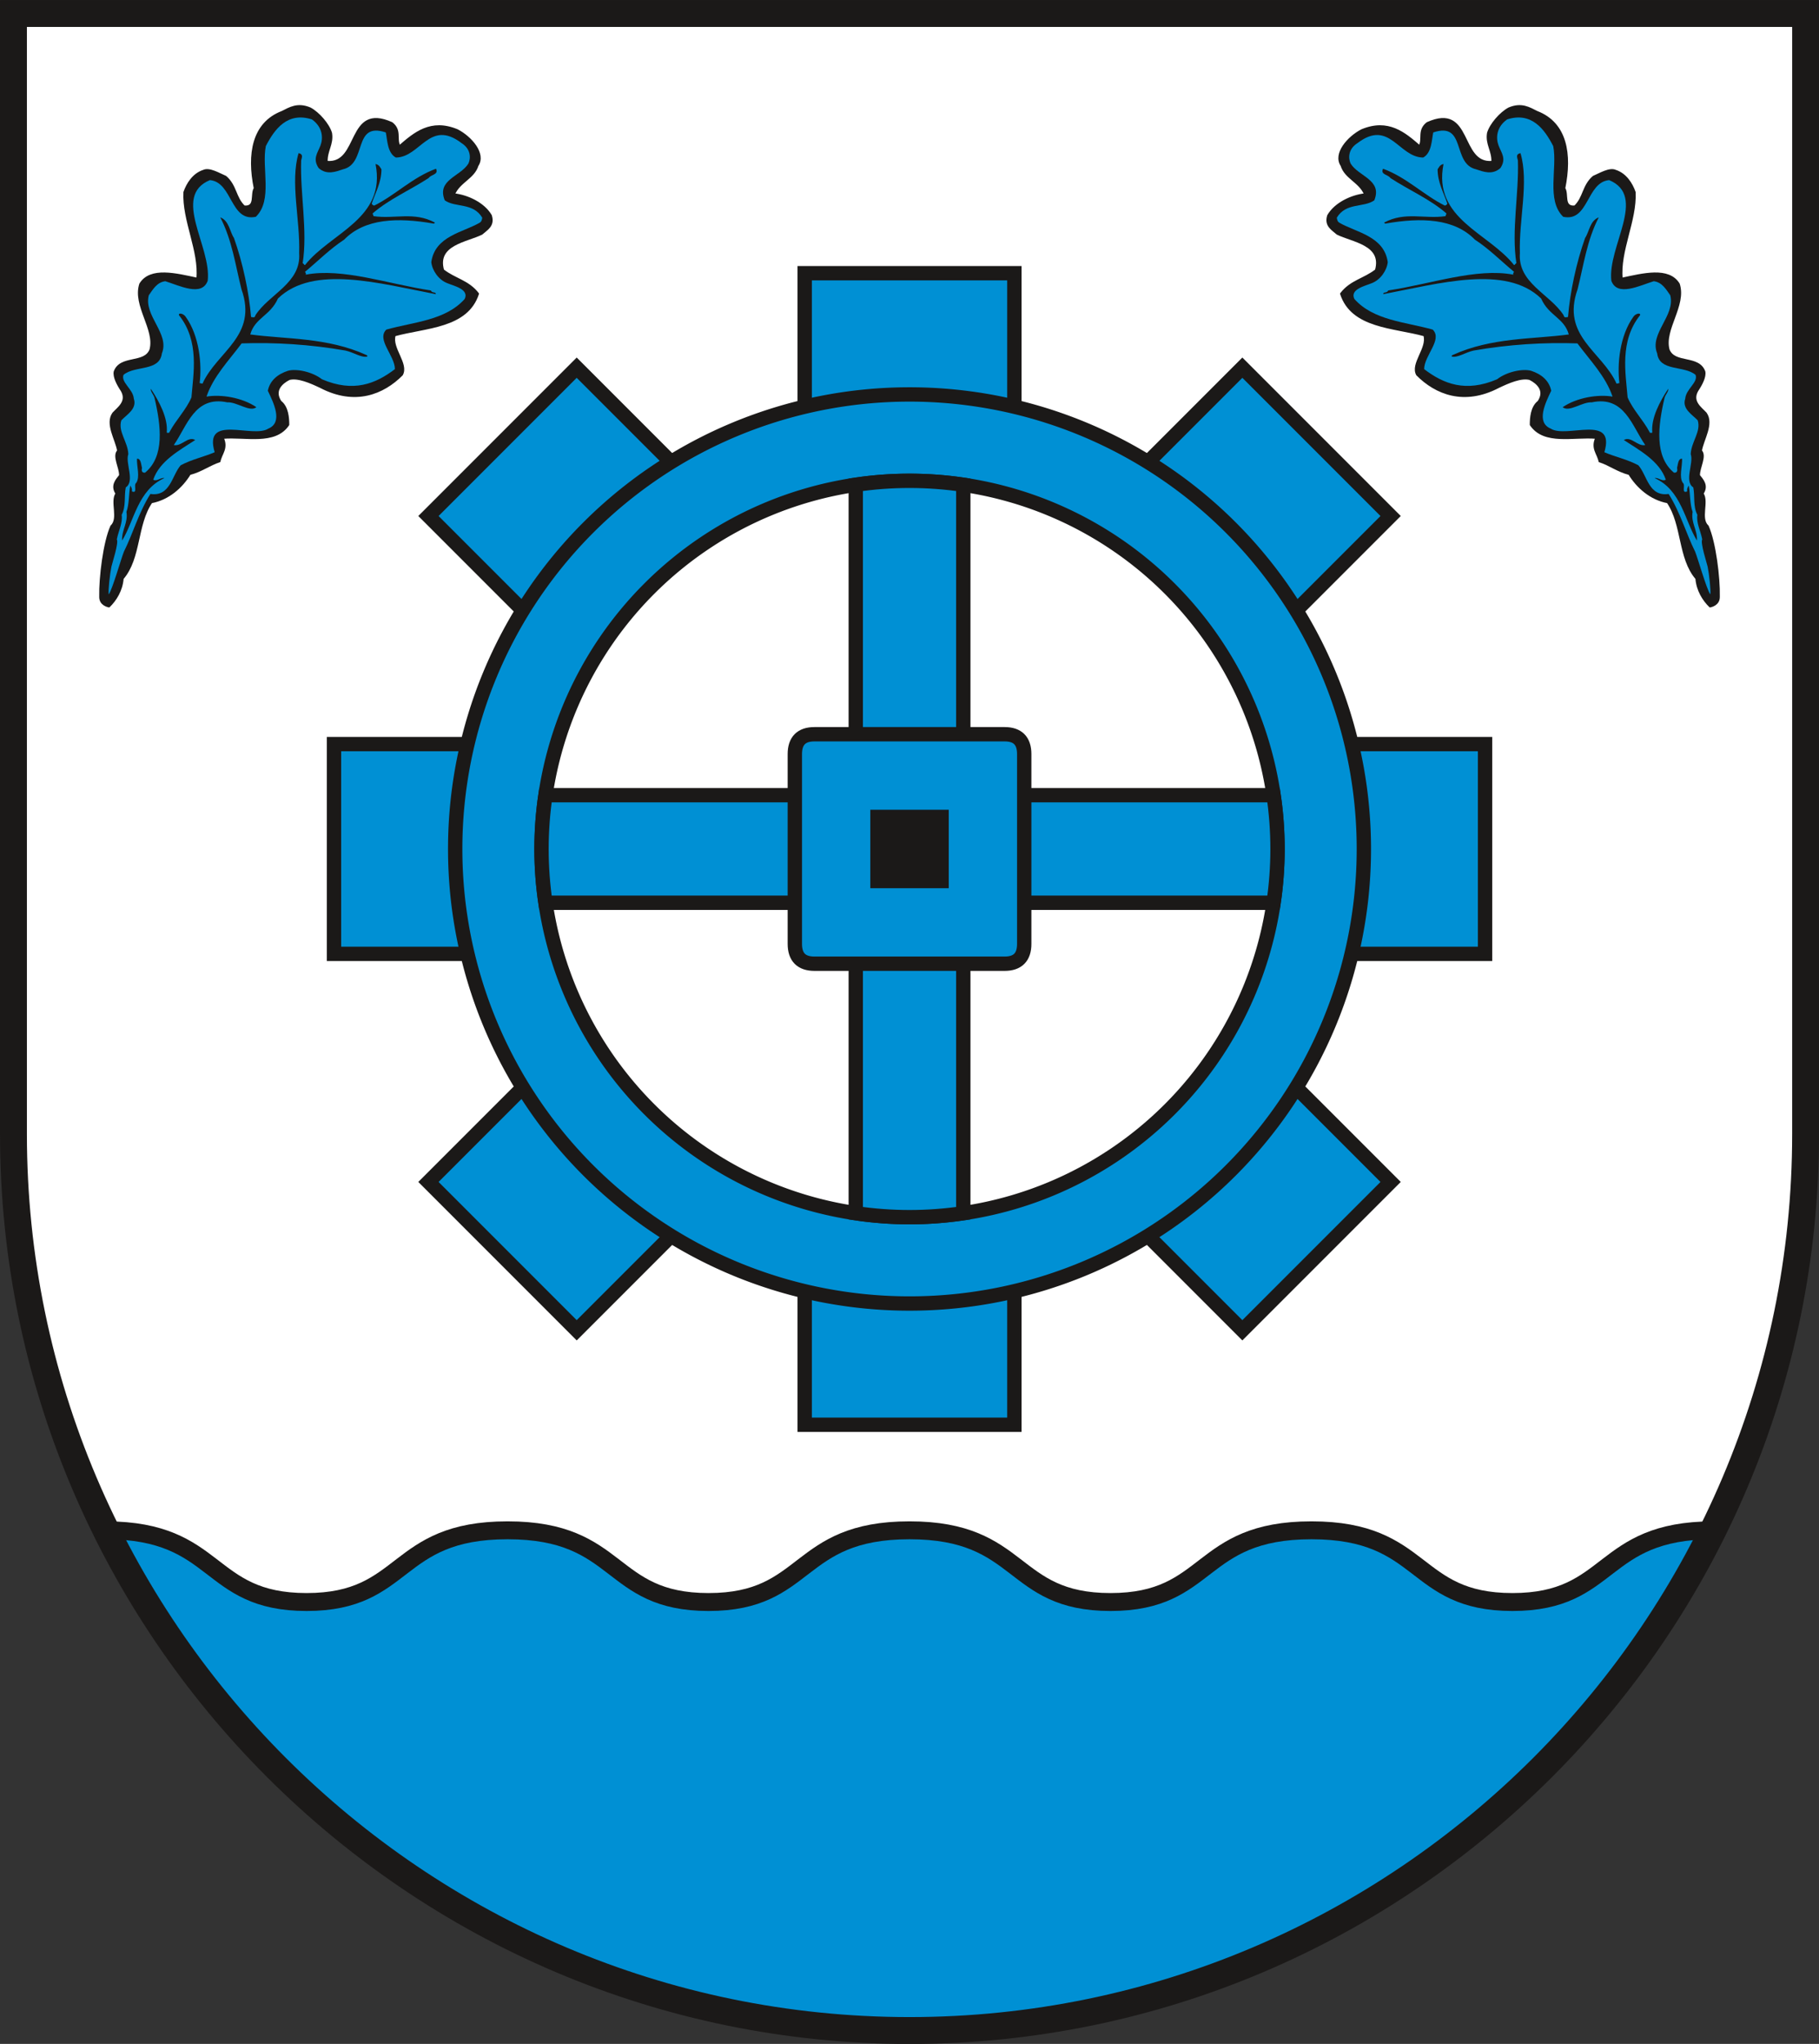 <?xml version="1.0" encoding="UTF-8" standalone="no"?>
<svg
   xmlns:dc="http://purl.org/dc/elements/1.1/"
   xmlns:cc="http://creativecommons.org/ns#"
   xmlns:rdf="http://www.w3.org/1999/02/22-rdf-syntax-ns#"
   xmlns:svg="http://www.w3.org/2000/svg"
   xmlns="http://www.w3.org/2000/svg"
   xmlns:sodipodi="http://sodipodi.sourceforge.net/DTD/sodipodi-0.dtd"
   xmlns:inkscape="http://www.inkscape.org/namespaces/inkscape"
   version="1.1"
   width="288"
   height="323.468"
   id="svg582"
   viewBox="0 0 288 323.468"
   sodipodi:docname="Dueben.svg"
   inkscape:version="0.92.3 (2405546, 2018-03-11)">
  <rect x="0" y="0" width="288" height="323.468" fill="#333333" stroke="none"/>
  <defs
     id="defs586" />
  <sodipodi:namedview
     pagecolor="#ffffff"
     bordercolor="#666666"
     borderopacity="1"
     objecttolerance="10"
     gridtolerance="10"
     guidetolerance="10"
     inkscape:pageopacity="0"
     inkscape:pageshadow="2"
     inkscape:window-width="1600"
     inkscape:window-height="850"
     id="namedview584"
     showgrid="false"
     inkscape:zoom="1.5857392"
     inkscape:cx="110.22736"
     inkscape:cy="193.5379"
     inkscape:window-x="-8"
     inkscape:window-y="-8"
     inkscape:window-maximized="1"
     inkscape:current-layer="svg582" />
  <g
     id="Layer1000"
     transform="matrix(1.001,0,0,1.001,-131.373,-354.538)">
    <path
       d="m 416.835,533.48 c 0,78.063 -63.669,141.732 -141.732,141.732 -78.063,0 -141.732,-63.669 -141.732,-141.732 V 356.315 h 283.464 z"
       style="fill:#ffffff;fill-rule:evenodd"
       id="path539"
       inkscape:connector-curvature="0" />
    <g
       id="Layer1001">
      <path
         d="M 258.52,397.378 V 579.44 H 291.685 V 397.378 Z"
         style="fill:#0090d4;fill-rule:evenodd;stroke:#1b1918;stroke-width:2.268;stroke-linecap:butt;stroke-linejoin:miter;stroke-dasharray:none"
         id="path541"
         inkscape:connector-curvature="0" />
      <path
         d="M 222.459,564.504 351.197,435.766 327.745,412.315 199.008,541.052 Z"
         style="fill:#0090d4;fill-rule:evenodd;stroke:#1b1918;stroke-width:2.268;stroke-linecap:butt;stroke-linejoin:miter;stroke-dasharray:none"
         id="path543"
         inkscape:connector-curvature="0" />
      <path
         d="M 199.008,435.766 327.745,564.504 351.197,541.052 222.459,412.315 Z"
         style="fill:#0090d4;fill-rule:evenodd;stroke:#1b1918;stroke-width:2.268;stroke-linecap:butt;stroke-linejoin:miter;stroke-dasharray:none"
         id="path545"
         inkscape:connector-curvature="0" />
      <path
         d="M 184.071,504.992 H 366.134 V 471.827 H 184.071 Z"
         style="fill:#0090d4;fill-rule:evenodd;stroke:#1b1918;stroke-width:2.268;stroke-linecap:butt;stroke-linejoin:miter;stroke-dasharray:none"
         id="path547"
         inkscape:connector-curvature="0" />
      <path
         d="m 275.102,416.546 a 71.863,71.863 0 0 1 71.863,71.863 71.863,71.863 0 1 1 -71.863,-71.863 z"
         style="fill:#0090d4;fill-rule:evenodd;stroke:#1b1918;stroke-width:2.268;stroke-linecap:butt;stroke-linejoin:miter;stroke-dasharray:none"
         id="path549"
         inkscape:connector-curvature="0" />
      <path
         d="m 275.102,430.2 a 58.209,58.209 0 0 1 58.209,58.209 58.209,58.209 0 1 1 -58.209,-58.209 z"
         style="fill:#ffffff;fill-rule:evenodd;stroke:#1b1918;stroke-width:2.268;stroke-linecap:butt;stroke-linejoin:miter;stroke-dasharray:none"
         id="path551"
         inkscape:connector-curvature="0" />
      <path
         d="m 217.517,479.906 h 115.169 c 0.41,2.777 0.625,5.616 0.625,8.504 0,2.888 -0.216,5.727 -0.626,8.504 H 217.517 c -0.41,-2.777 -0.625,-5.616 -0.625,-8.504 0,-2.888 0.215,-5.726 0.625,-8.504 z"
         style="fill:#0090d4;fill-rule:evenodd;stroke:#1b1918;stroke-width:2.268;stroke-linecap:butt;stroke-linejoin:miter;stroke-dasharray:none"
         id="path553"
         inkscape:connector-curvature="0" />
      <path
         d="M 266.598,545.994 V 430.825 c 2.777,-0.41 5.616,-0.625 8.504,-0.625 2.888,0 5.726,0.216 8.504,0.626 v 115.169 c -2.777,0.41 -5.616,0.625 -8.504,0.625 -2.888,0 -5.727,-0.215 -8.504,-0.625 z"
         style="fill:#0090d4;fill-rule:evenodd;stroke:#1b1918;stroke-width:2.268;stroke-linecap:butt;stroke-linejoin:miter;stroke-dasharray:none"
         id="path555"
         inkscape:connector-curvature="0" />
      <g
         id="Layer1002">
        <path
           d="m 256.961,473.406 v 30.006 q 0,3.138 3.107,3.138 h 30.07 q 3.107,0 3.107,-3.138 v -30.006 q 0,-3.138 -3.107,-3.138 h -30.07 q -3.107,0 -3.107,3.138 z"
           style="fill:#0090d4;fill-rule:evenodd;stroke:#1b1918;stroke-width:2.268;stroke-linecap:butt;stroke-linejoin:miter;stroke-dasharray:none"
           id="path557"
           inkscape:connector-curvature="0" />
        <path
           d="m 269.008,482.315 v 12.189 h 12.189 V 482.315 Z"
           style="fill:#1b1918;fill-rule:evenodd;stroke:#1b1918;stroke-width:0.216;stroke-linecap:butt;stroke-linejoin:miter;stroke-dasharray:none"
           id="path559"
           inkscape:connector-curvature="0" />
      </g>
    </g>
    <path
       d="m 402.179,596.127 c -17.985,0.032 -15.791,11.338 -31.713,11.338 -15.945,0 -13.72,-11.339 -31.788,-11.339 -18.068,0 -15.843,11.339 -31.788,11.339 -15.945,0 -13.72,-11.339 -31.788,-11.339 -18.068,0 -15.843,11.339 -31.788,11.339 -15.945,0 -13.72,-11.339 -31.788,-11.339 -18.068,0 -15.843,11.339 -31.788,11.339 -15.922,0 -13.727,-11.306 -31.712,-11.338 23.195,46.788 71.48,79.086 127.076,79.086 55.596,0 103.882,-32.298 127.077,-79.086 z"
       style="fill:#0090d4;fill-rule:evenodd;stroke:#1b1918;stroke-width:2.835;stroke-linecap:butt;stroke-linejoin:miter;stroke-dasharray:none"
       id="path563"
       inkscape:connector-curvature="0" />
    <g
       id="Layer1003">
      <path
         d="m 206.782,380.347 c -0.607,1.991 -2.891,2.578 -3.706,4.546 2.099,0.235 4.671,1.411 5.815,3.354 0.528,1.623 -0.672,2.209 -1.447,2.905 -2.403,1.19 -7.234,1.656 -6.109,5.736 1.876,1.468 3.975,1.704 5.527,3.733 -1.726,5.385 -8.393,5.252 -13.183,6.587 -0.611,2.011 2.124,4.502 1.145,6.226 -2.971,2.981 -7.433,4.805 -12.9,1.945 -1.592,-0.757 -3.567,-1.617 -4.935,-1.257 -1.204,0.605 -2.527,1.815 -1.363,3.553 1.124,0.868 1.225,2.611 1.229,3.661 -2.139,3.178 -6.83,1.763 -10.357,2.085 0.756,1.651 -0.28,2.481 -0.523,3.71 -1.611,0.519 -2.875,1.531 -4.71,2.003 -1.259,2.063 -3.378,3.965 -6.069,4.464 -2.423,3.538 -1.746,8.803 -4.536,12.053 -0.16,1.876 -1.095,3.378 -2.175,4.43 -0.204,-0.043 -1.448,-0.307 -1.408,-1.579 -0.065,-2.994 0.622,-8.601 1.761,-11.13 1.323,-1.21 -0.085,-3.859 0.811,-5.16 -0.836,-1.248 -5e-4,-2.141 0.567,-2.86 0.04,-1.272 -1.12,-3.03 -0.309,-3.907 -0.284,-1.782 -1.96,-4.257 -0.757,-5.933 0.811,-0.877 2.299,-1.842 1.343,-3.557 -0.656,-0.979 -1.288,-2.183 -1.124,-3.009 0.935,-2.573 4.746,-1.113 5.662,-3.48 0.855,-3.24 -2.717,-6.979 -1.618,-10.377 1.607,-2.64 5.706,-1.56 9.03,-0.856 0.423,-4.381 -2.273,-9.215 -2.051,-13.66 0.487,-1.387 1.443,-2.885 3.054,-3.403 0.935,-0.431 2.487,0.528 3.487,0.95 1.652,1.421 1.488,3.317 2.936,4.695 1.92,0.176 1.04,-1.921 1.651,-2.862 -1.085,-5.352 -0.338,-10.294 4.353,-12.091 1.179,-0.59 2.423,-1.396 4.423,-0.552 1.364,0.73 2.936,2.554 3.324,3.917 0.288,1.762 -0.771,2.817 -0.687,4.535 5.299,0.494 3.149,-9.345 10.288,-6.13 1.488,1.176 0.593,2.477 1.208,3.657 2.359,-2.04 4.95,-4.282 9.149,-2.53 2.139,1.105 4.448,3.714 3.204,5.592 z"
         style="fill:#1b1918;fill-rule:evenodd;stroke:#1b1918;stroke-width:0.283;stroke-linecap:round;stroke-linejoin:round;stroke-dasharray:none"
         id="path565"
         inkscape:connector-curvature="0" />
      <path
         d="m 205.334,380.039 c -1.283,2.079 -5.054,2.559 -3.746,5.818 1.696,1.199 4.467,0.297 5.935,2.749 -0.08,0.403 -0.12,0.604 -0.388,0.778 -2.667,1.554 -7.089,2.107 -7.676,6.243 0.144,1.311 1.144,2.804 2.547,3.333 1,0.422 3.487,0.95 2.736,2.49 -3.034,3.408 -8.049,3.624 -12.392,4.844 -1.607,1.569 1.353,4.107 1.353,6.249 -3.055,2.333 -6.561,3.73 -11.536,1.604 -1.508,-1.181 -3.995,-1.708 -5.363,-1.348 -1.611,0.519 -2.874,1.531 -3.198,3.163 0.9,1.891 2.452,4.991 0.089,5.98 -2.467,1.618 -10.318,-2.399 -8.497,3.739 -1.651,0.72 -3.691,1.148 -5.382,2.07 -1.403,1.612 -1.626,4.987 -4.786,4.527 -1.895,3.02 -2.746,6.24 -4.189,9.124 -0.408,0.984 -1.83,6.014 -2.402,6.754 -0.1,-0.672 0.179,-3.153 0.423,-4.381 0.084,-0.423 1.199,-3.797 0.855,-4.311 0.284,-1.43 0.955,-2.568 0.771,-3.888 0.712,-1.339 0.363,-2.904 0.647,-4.334 1.488,-0.965 -0.105,-3.864 0.403,-5.246 -0.061,-1.944 -1.672,-3.567 -1.105,-5.356 0.836,-0.893 2.527,-1.815 1.975,-3.423 -0.104,-1.512 -2.08,-2.582 -1.632,-3.768 1.811,-1.526 5.706,-0.49 6.07,-3.394 1.283,-3.149 -2.921,-5.951 -2.066,-9.192 0.648,-0.912 1.279,-2.059 2.607,-2.218 2.244,0.686 5.771,2.505 6.706,-0.068 0.647,-5.405 -5.741,-13.372 0.352,-15.921 3.607,0.345 3.204,6.662 7.263,5.802 2.707,-2.616 0.89,-7.704 1.577,-11.169 1.387,-2.708 3.442,-5.463 7.297,-4.225 1.712,1.224 1.796,2.942 1.349,4.127 -0.448,1.185 -1.283,2.079 -0.283,3.571 1.284,1.133 2.691,0.571 3.851,0.187 3.855,-0.904 1.502,-7.574 6.765,-5.828 0.245,1.123 0.229,3.239 1.593,3.97 3.895,-0.035 5.317,-6.135 10.377,-2.291 1.548,0.979 1.468,2.453 1.101,3.235 z"
         style="fill:#0090d4;fill-rule:evenodd"
         id="path567"
         inkscape:connector-curvature="0" />
      <path
         d="m 199.036,382.335 c -2.95,1.914 -6.274,3.35 -8.84,5.577 -0.04,0.201 0.143,0.24 0.104,0.442 3.343,0.499 6.398,-0.763 9.722,1.013 0,0 -0.04,0.201 -0.244,0.158 -5.627,-0.984 -10.845,-0.81 -14.104,2.55 -2.219,1.44 -4.134,3.384 -6.193,5.089 0.164,0.245 0.164,0.245 0.124,0.446 5.83,-1.114 13.089,1.496 19.795,2.499 0.124,0.446 0.836,0.177 0.756,0.58 -8.746,-1.645 -19.352,-4.735 -24.953,0.69 -1.199,2.726 -3.643,3.048 -4.378,5.684 5.67,0.762 12.213,0.45 18.352,3.242 0.204,0.043 0.164,0.245 0.164,0.245 -0.9,0.25 -2.223,-0.681 -3.447,-0.941 -5.667,-0.992 -11.214,-1.308 -16.432,-1.135 -2.055,2.755 -4.477,5.222 -5.557,8.414 2.243,-0.385 5.607,0.119 7.891,1.674 -1.04,0.85 -3.079,-0.863 -4.607,-0.767 -5.179,-1.099 -6.357,3.773 -8.456,6.75 1.244,0.264 2.223,-1.46 3.387,-0.793 -2.467,1.618 -5.626,3.299 -6.641,6.274 0.592,0.336 1.16,-0.384 1.771,-0.254 -4.238,1.872 -4.805,6.873 -6.696,9.873 -0.084,-1.718 0.975,-2.774 0.687,-4.535 0.448,-1.185 0.367,-2.924 0.611,-4.153 0.16,0.265 0.324,0.51 0.244,0.912 1,0.422 0.204,-1.027 0.692,-1.344 0.632,-0.936 0.079,-2.544 0.119,-3.816 0.652,-0.072 0.652,0.999 0.796,1.449 -0.04,0.201 -0.164,0.826 0.488,0.754 3.099,-2.554 2.542,-7.353 1.481,-11.861 -0.124,-0.446 -0.656,-0.979 -0.572,-1.402 1.324,2.002 2.752,4.656 2.513,6.936 0.204,0.043 0.408,0.086 0.448,-0.115 1.015,-1.905 2.626,-3.494 3.462,-5.458 0.299,-3.757 1.313,-8.873 -1.971,-12.992 -0.124,-0.446 0.712,-0.269 1.04,0.221 2.204,3.029 2.597,7.583 2.229,10.507 0.224,0.048 0.449,0.095 0.449,0.095 2.282,-5.079 8.8,-7.516 6.167,-14.918 -0.964,-3.815 -1.477,-7.765 -3.353,-11.375 1.404,0.529 1.488,2.247 2.16,3.25 1.393,3.906 2.393,8.61 2.706,12.497 0.408,0.086 0.612,0.13 0.692,-0.273 2.179,-3.379 7.273,-5.07 6.92,-9.825 0.179,-5.294 -1.458,-11.183 -0.095,-15.806 0.816,0.173 0.492,0.734 0.408,1.157 -0.178,5.294 1.05,11.097 0.24,16.256 0.204,0.043 0.164,0.245 0.368,0.288 4.034,-5.127 12.879,-7.302 11.158,-15.98 0.612,0.13 0.756,0.58 0.936,0.85 -0.016,2.117 -0.955,3.639 -1.543,5.424 0.184,0.249 0.184,0.249 0.409,0.297 3.322,-1.646 6.049,-4.468 9.76,-5.822 0.468,0.96 -0.815,0.897 -1.163,1.475 z"
         style="fill:#1b1918;fill-rule:evenodd"
         id="path569"
         inkscape:connector-curvature="0" />
    </g>
    <g
       id="Layer1004">
      <path
         d="m 343.422,380.347 c 0.607,1.991 2.891,2.578 3.706,4.546 -2.099,0.235 -4.671,1.411 -5.815,3.354 -0.528,1.623 0.672,2.209 1.447,2.905 2.403,1.19 7.234,1.656 6.109,5.736 -1.876,1.468 -3.975,1.704 -5.527,3.733 1.726,5.385 8.393,5.252 13.183,6.587 0.611,2.011 -2.124,4.502 -1.145,6.226 2.971,2.981 7.433,4.805 12.9,1.945 1.592,-0.757 3.567,-1.617 4.935,-1.257 1.204,0.605 2.527,1.815 1.363,3.553 -1.124,0.868 -1.225,2.611 -1.229,3.661 2.139,3.178 6.83,1.763 10.357,2.085 -0.756,1.651 0.28,2.481 0.523,3.71 1.611,0.519 2.874,1.531 4.71,2.003 1.259,2.063 3.378,3.965 6.069,4.464 2.422,3.538 1.746,8.803 4.536,12.053 0.16,1.876 1.095,3.378 2.175,4.43 0.204,-0.043 1.448,-0.307 1.408,-1.579 0.065,-2.994 -0.622,-8.601 -1.761,-11.13 -1.323,-1.21 0.085,-3.859 -0.811,-5.16 0.836,-1.248 5e-4,-2.141 -0.567,-2.86 -0.04,-1.272 1.12,-3.03 0.309,-3.907 0.284,-1.782 1.96,-4.257 0.757,-5.933 -0.812,-0.877 -2.299,-1.842 -1.343,-3.557 0.656,-0.979 1.288,-2.183 1.124,-3.009 -0.935,-2.573 -4.746,-1.113 -5.662,-3.48 -0.855,-3.24 2.717,-6.979 1.618,-10.377 -1.607,-2.64 -5.706,-1.56 -9.03,-0.856 -0.423,-4.381 2.273,-9.215 2.051,-13.66 -0.487,-1.387 -1.443,-2.885 -3.054,-3.403 -0.935,-0.431 -2.487,0.528 -3.487,0.95 -1.652,1.421 -1.488,3.317 -2.936,4.695 -1.92,0.176 -1.039,-1.921 -1.651,-2.862 1.085,-5.352 0.338,-10.294 -4.353,-12.091 -1.179,-0.59 -2.423,-1.396 -4.422,-0.552 -1.364,0.73 -2.936,2.554 -3.324,3.917 -0.288,1.762 0.771,2.817 0.687,4.535 -5.299,0.494 -3.149,-9.345 -10.288,-6.13 -1.488,1.176 -0.593,2.477 -1.208,3.657 -2.359,-2.04 -4.95,-4.282 -9.149,-2.53 -2.139,1.105 -4.448,3.714 -3.204,5.592 z"
         style="fill:#1b1918;fill-rule:evenodd;stroke:#1b1918;stroke-width:0.283;stroke-linecap:round;stroke-linejoin:round;stroke-dasharray:none"
         id="path572"
         inkscape:connector-curvature="0" />
      <path
         d="m 344.87,380.039 c 1.283,2.079 5.054,2.559 3.746,5.818 -1.696,1.199 -4.467,0.297 -5.935,2.749 0.08,0.403 0.12,0.604 0.388,0.778 2.667,1.554 7.089,2.107 7.676,6.243 -0.144,1.311 -1.144,2.804 -2.547,3.333 -1,0.422 -3.487,0.95 -2.736,2.49 3.034,3.408 8.049,3.624 12.392,4.844 1.607,1.569 -1.353,4.107 -1.353,6.249 3.055,2.333 6.561,3.73 11.536,1.604 1.508,-1.181 3.995,-1.708 5.363,-1.348 1.611,0.519 2.874,1.531 3.198,3.163 -0.9,1.891 -2.452,4.991 -0.089,5.98 2.467,1.618 10.318,-2.399 8.497,3.739 1.651,0.72 3.691,1.148 5.382,2.07 1.403,1.612 1.626,4.987 4.786,4.527 1.895,3.02 2.746,6.24 4.189,9.124 0.408,0.984 1.83,6.014 2.402,6.754 0.1,-0.672 -0.179,-3.153 -0.423,-4.381 -0.084,-0.423 -1.199,-3.797 -0.855,-4.311 -0.284,-1.43 -0.955,-2.568 -0.771,-3.888 -0.712,-1.339 -0.363,-2.904 -0.647,-4.334 -1.488,-0.965 0.105,-3.864 -0.403,-5.246 0.061,-1.944 1.672,-3.567 1.105,-5.356 -0.836,-0.893 -2.527,-1.815 -1.975,-3.423 0.104,-1.512 2.08,-2.582 1.632,-3.768 -1.811,-1.526 -5.706,-0.49 -6.07,-3.394 -1.283,-3.149 2.921,-5.951 2.066,-9.192 -0.648,-0.912 -1.279,-2.059 -2.607,-2.218 -2.244,0.686 -5.771,2.505 -6.706,-0.068 -0.647,-5.405 5.741,-13.372 -0.353,-15.921 -3.607,0.345 -3.204,6.662 -7.263,5.802 -2.707,-2.616 -0.89,-7.704 -1.577,-11.169 -1.387,-2.708 -3.442,-5.463 -7.297,-4.225 -1.712,1.224 -1.796,2.942 -1.349,4.127 0.448,1.185 1.283,2.079 0.283,3.571 -1.284,1.133 -2.691,0.571 -3.851,0.187 -3.855,-0.904 -1.502,-7.574 -6.765,-5.828 -0.245,1.123 -0.229,3.239 -1.593,3.97 -3.895,-0.035 -5.317,-6.135 -10.377,-2.291 -1.548,0.979 -1.468,2.453 -1.101,3.235 z"
         style="fill:#0090d4;fill-rule:evenodd"
         id="path574"
         inkscape:connector-curvature="0" />
      <path
         d="m 351.168,382.335 c 2.95,1.914 6.274,3.35 8.84,5.577 0.04,0.201 -0.144,0.24 -0.104,0.442 -3.343,0.499 -6.398,-0.763 -9.722,1.013 0,0 0.04,0.201 0.244,0.158 5.627,-0.984 10.845,-0.81 14.104,2.55 2.219,1.44 4.134,3.384 6.193,5.089 -0.164,0.245 -0.164,0.245 -0.124,0.446 -5.83,-1.114 -13.089,1.496 -19.795,2.499 -0.124,0.446 -0.836,0.177 -0.756,0.58 8.746,-1.645 19.352,-4.735 24.953,0.69 1.2,2.726 3.643,3.048 4.378,5.684 -5.67,0.762 -12.213,0.45 -18.352,3.242 -0.204,0.043 -0.164,0.245 -0.164,0.245 0.9,0.25 2.223,-0.681 3.447,-0.941 5.667,-0.992 11.214,-1.308 16.432,-1.135 2.055,2.755 4.477,5.222 5.557,8.414 -2.243,-0.385 -5.607,0.119 -7.891,1.674 1.04,0.85 3.079,-0.863 4.607,-0.767 5.179,-1.099 6.357,3.773 8.456,6.75 -1.244,0.264 -2.223,-1.46 -3.387,-0.793 2.467,1.618 5.626,3.299 6.641,6.274 -0.592,0.336 -1.16,-0.384 -1.771,-0.254 4.238,1.872 4.805,6.873 6.696,9.873 0.084,-1.718 -0.975,-2.774 -0.687,-4.535 -0.448,-1.185 -0.367,-2.924 -0.611,-4.153 -0.16,0.265 -0.324,0.51 -0.244,0.912 -1,0.422 -0.204,-1.027 -0.692,-1.344 -0.632,-0.936 -0.079,-2.544 -0.119,-3.816 -0.652,-0.072 -0.652,0.999 -0.796,1.449 0.04,0.201 0.164,0.826 -0.488,0.754 -3.099,-2.554 -2.542,-7.353 -1.481,-11.861 0.124,-0.446 0.656,-0.979 0.572,-1.402 -1.324,2.002 -2.752,4.656 -2.513,6.936 -0.204,0.043 -0.408,0.086 -0.448,-0.115 -1.015,-1.905 -2.627,-3.494 -3.462,-5.458 -0.299,-3.757 -1.313,-8.873 1.971,-12.992 0.124,-0.446 -0.712,-0.269 -1.04,0.221 -2.204,3.029 -2.597,7.583 -2.229,10.507 -0.224,0.048 -0.449,0.095 -0.449,0.095 -2.282,-5.079 -8.799,-7.516 -6.167,-14.918 0.964,-3.815 1.477,-7.765 3.353,-11.375 -1.404,0.529 -1.488,2.247 -2.16,3.25 -1.393,3.906 -2.393,8.61 -2.706,12.497 -0.408,0.086 -0.612,0.13 -0.692,-0.273 -2.179,-3.379 -7.273,-5.07 -6.92,-9.825 -0.179,-5.294 1.458,-11.183 0.095,-15.806 -0.816,0.173 -0.492,0.734 -0.408,1.157 0.178,5.294 -1.05,11.097 -0.24,16.256 -0.204,0.043 -0.164,0.245 -0.368,0.288 -4.034,-5.127 -12.879,-7.302 -11.158,-15.98 -0.612,0.13 -0.756,0.58 -0.936,0.85 0.016,2.117 0.955,3.639 1.543,5.424 -0.184,0.249 -0.184,0.249 -0.409,0.297 -3.322,-1.646 -6.049,-4.468 -9.759,-5.822 -0.469,0.96 0.815,0.897 1.163,1.475 z"
         style="fill:#1b1918;fill-rule:evenodd"
         id="path576"
         inkscape:connector-curvature="0" />
    </g>
    <path
       d="m 416.835,533.48 c 0,78.063 -63.669,141.732 -141.732,141.732 -78.063,0 -141.732,-63.669 -141.732,-141.732 V 356.315 h 283.464 z"
       style="fill:none;stroke:#1b1918;stroke-width:4.252;stroke-linecap:butt;stroke-linejoin:miter;stroke-dasharray:none"
       id="path579"
       inkscape:connector-curvature="0" />
  </g>
</svg>
